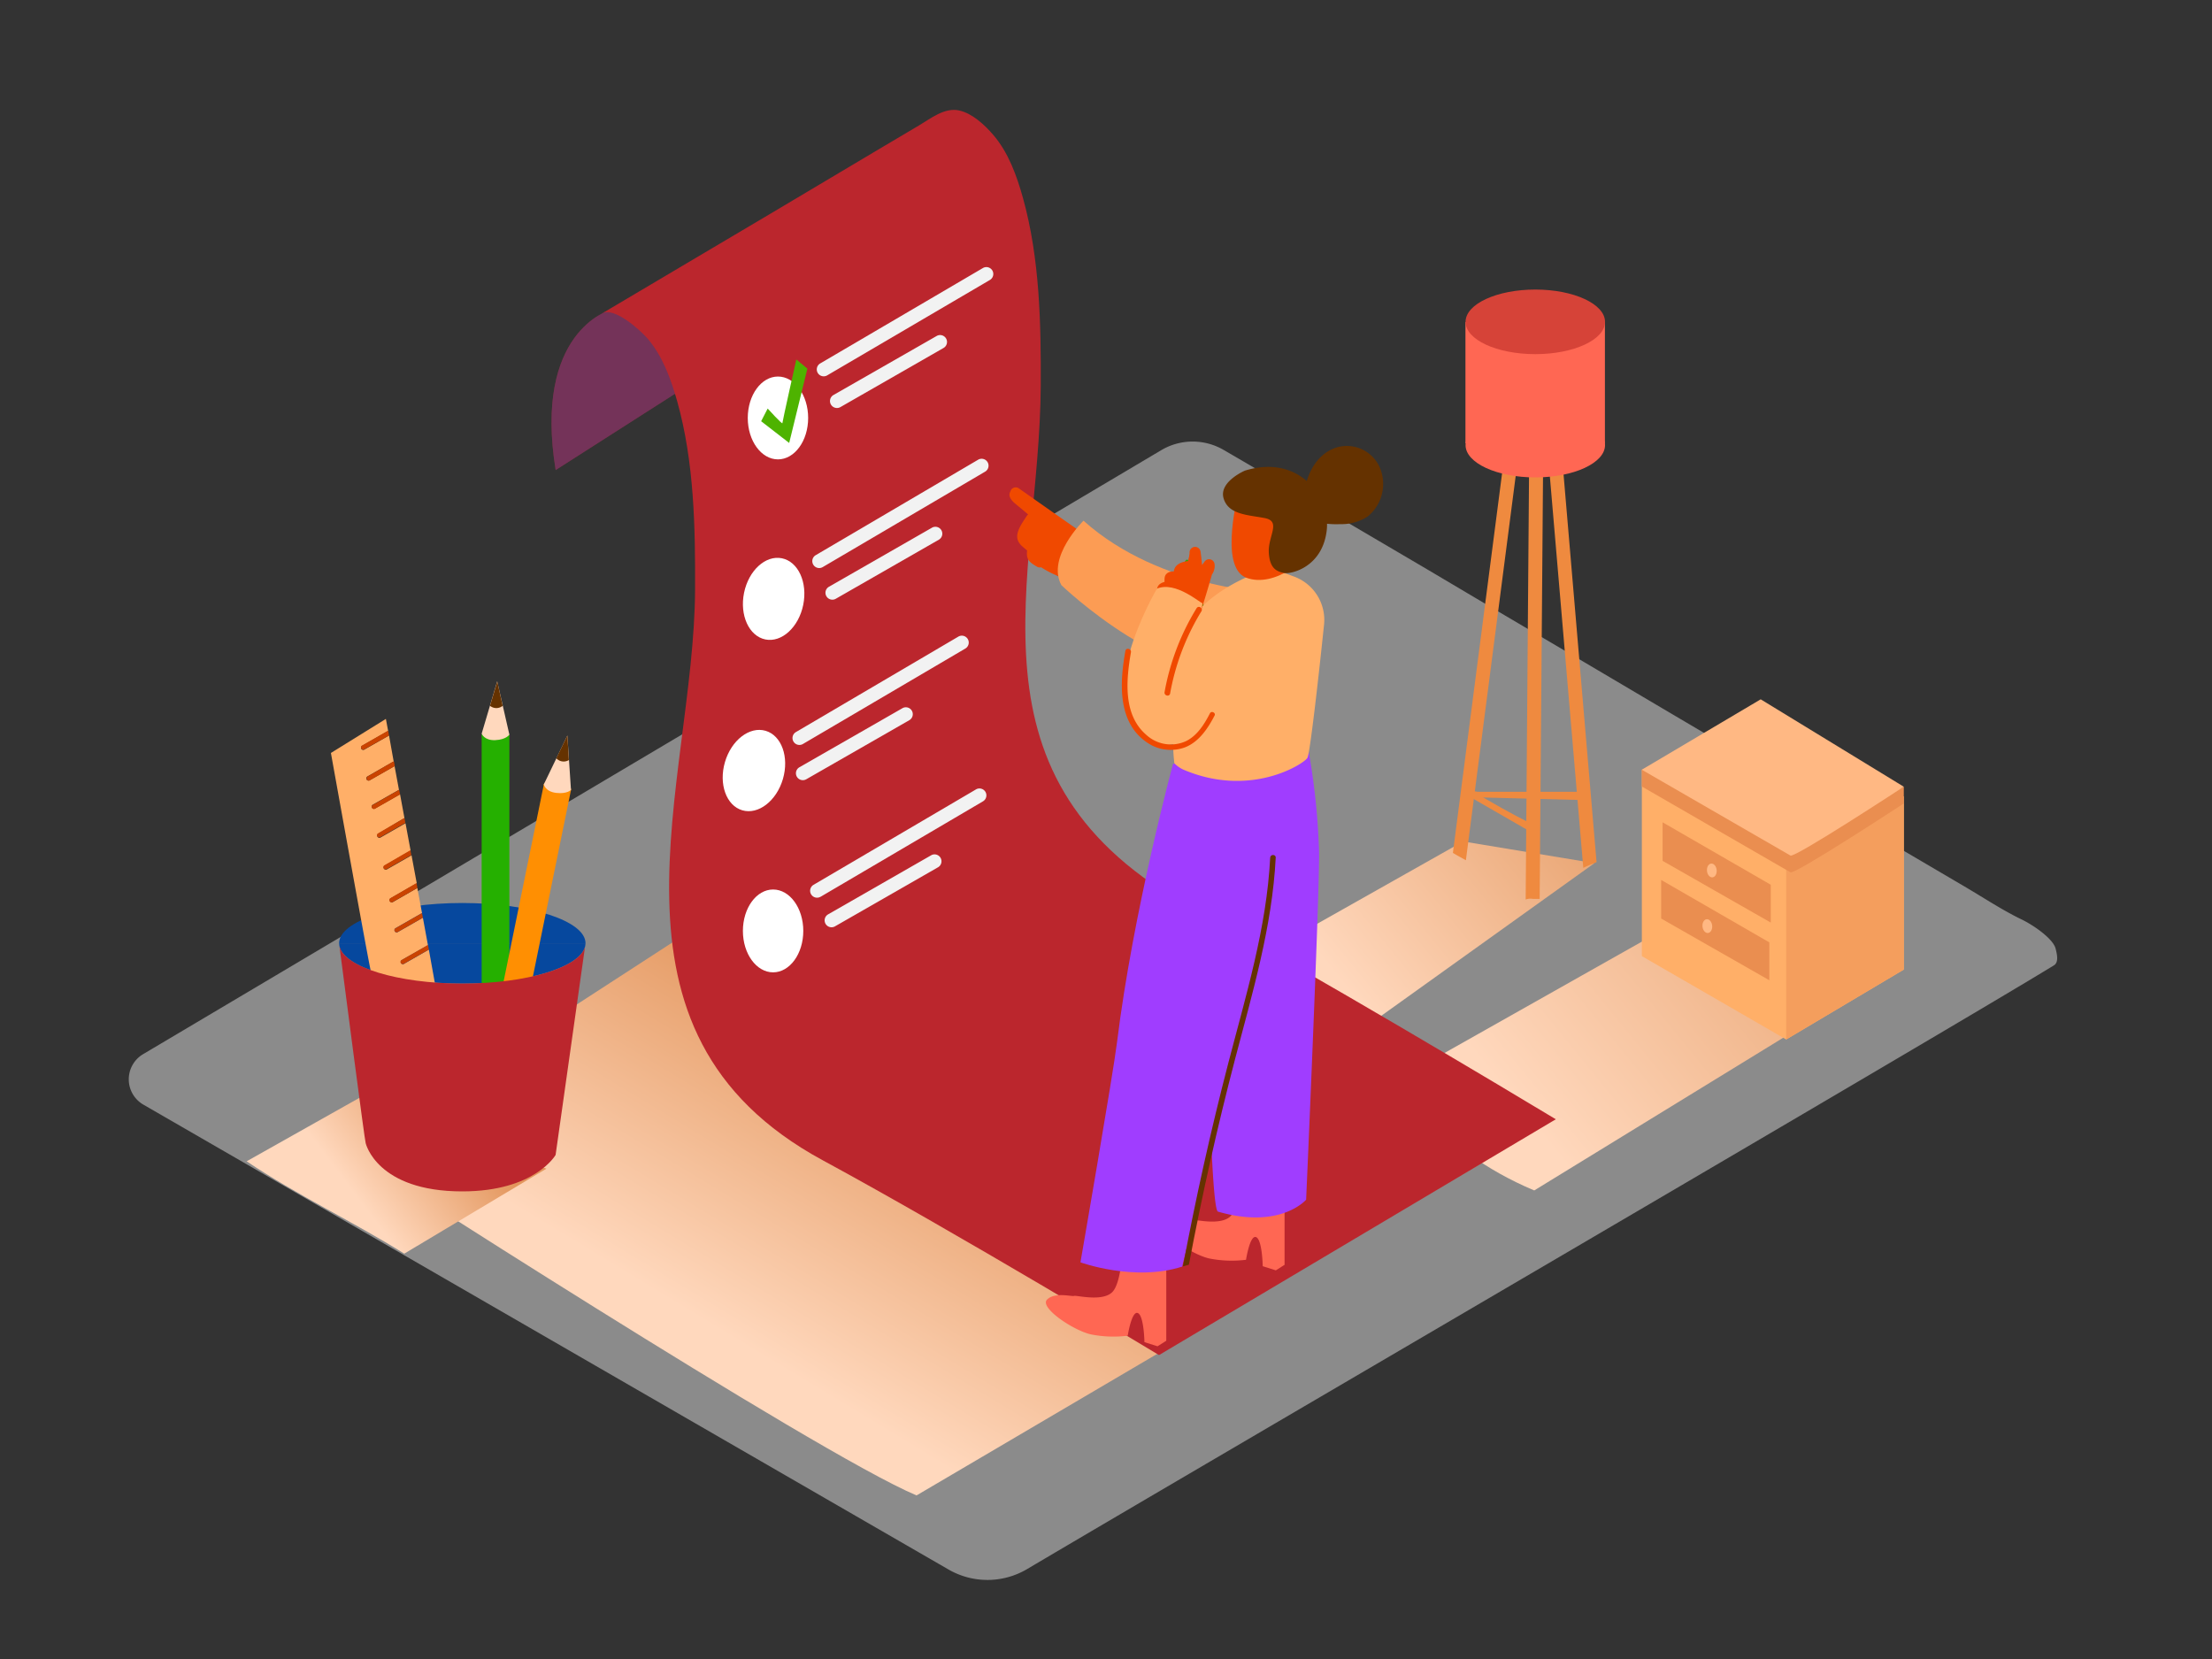 <svg id="Layer_1" data-name="Layer 1" xmlns="http://www.w3.org/2000/svg" xmlns:xlink="http://www.w3.org/1999/xlink" viewBox="0 0 400 300" data-imageid="checklist-isometric-34096" imageName="Checklist" class="illustrations_image"><rect x="0" y="0" width="400" height="300" fill="#333333" stroke="none"/><defs><linearGradient id="linear-gradient" x1="293.79" y1="135.26" x2="242.2" y2="177.24" gradientUnits="userSpaceOnUse"><stop offset="0" stop-color="#e3965d"/><stop offset="1" stop-color="#ffd8bd"/></linearGradient><linearGradient id="linear-gradient-2" x1="176.04" y1="193.89" x2="143.05" y2="248.43" xlink:href="#linear-gradient"/><linearGradient id="linear-gradient-3" x1="346.19" y1="145.61" x2="276.32" y2="202.48" xlink:href="#linear-gradient"/><linearGradient id="linear-gradient-4" x1="83.74" y1="201.58" x2="64.32" y2="216.26" xlink:href="#linear-gradient"/></defs><path d="M25.92,199.75l145.61,84.07a14.07,14.07,0,0,0,14.2-.08c32.32-19.13,164.13-96,185.68-109.17.95-.58.52-2.15.32-3-.4-1.73-3.83-4.18-6.17-5.31-3.43-1.66-6.67-3.8-9.95-5.74L344.51,154l-12.9-7.62L317.42,138l-15-8.84-15.23-9-15-8.84L258,102.91l-13-7.64-11.21-6.59-8.93-5.23-3.61-2.1A11.13,11.13,0,0,0,210,81.4L25.87,190.63A5.29,5.29,0,0,0,25.92,199.75Z" fill="#8b8b8b"/><path d="M264.58,152.16l-38.14,21.52s4.47,8.87,17.36,14.29l44.52-31.88" fill="url(#linear-gradient)"/><path d="M144.21,155.75l-81,52.55s84.33,54.46,102.53,62.12l105.8-62.22" fill="url(#linear-gradient-2)"/><path d="M306.77,164.71l-53.85,30.38s6.31,12.53,24.52,20.18l63.43-38.9" fill="url(#linear-gradient-3)"/><path d="M110.2,56.12S96.42,60,100.48,85l30.2-19.3S118.46,53.74,110.2,56.12Z" fill="#bb262d" class="target-color"/><path d="M110.2,56.12S96.42,60,100.48,85l30.2-19.3S118.46,53.74,110.2,56.12Z" fill="#06489e" opacity="0.39"/><path d="M215.81,164.35C172.73,141,188,105,188.2,69.78c.05-11.26-.16-23-3.22-34-1.12-4-2.62-8.2-5.37-11.39-1.54-1.79-3.76-3.87-6.14-4.41-2.66-.6-5.17,1.45-7.3,2.71l-7.41,4.39L139.21,38.71,123.35,48.1l-2.8,1.66-11.7,6.93c2.22-1.32,7.06,3.14,8.25,4.53,2.74,3.19,4.25,7.4,5.37,11.39,3.06,10.92,3.27,22.7,3.22,34-.16,35.25-20,79.91,23.13,103.23,24,13,60.77,35.2,60.77,35.2l71.75-42.64C273.72,197.79,236.5,175.55,215.81,164.35Z" fill="#bb262d" class="target-color"/><path d="M201.64,101.13l-4.39-3.29a.88.88,0,0,0-.41-.7q-6.29-4.38-12.56-8.8a1,1,0,0,0-1.58.55c-.44.76.12,1.55.83,2.14s1.59,1.31,2.39,2a1,1,0,0,0-.26.28c-.64,1-1.71,2.42-1.72,3.67s1,1.87,1.78,2.55l0,.18c-.16,1.54.52,2,1.74,2.73a1,1,0,0,0,.81.14,17.12,17.12,0,0,0,2.67,1.42l3.7,1.88c.94.48,1.62-.65,1.24-1.41.74.06,1.05-.75.86-1.38a.85.85,0,0,0,.21-.33l0-.05,1.28,1c1,.81,2.26-.8,1.23-1.61l-.91-.72,1.87,1.4A1,1,0,0,0,201.64,101.13Z" fill="#f04900"/><path d="M230.71,229.72l1.58-1,0-17.79-7.81-.28s-.15,7.59-2,9.32-6.41.49-6.86.64-3.52-.74-4.9.68,4.68,5.52,7.9,6.27a20.8,20.8,0,0,0,6.7.25s.7-4.55,1.82-4.1,1.2,5.26,1.2,5.26Z" fill="#ff6753"/><path d="M236.59,135.54A126.26,126.26,0,0,1,238.53,154c.13,7-2.34,62.94-2.34,62.94s-4.64,5.44-15.94,2.16c-1.64-.47-2.16-54.59-2.16-54.59L222,139.69" fill="#a03dff"/><path d="M231.39,107.29c-.62,0-21.41-.54-35.46-13.13,0,0-6.73,6.6-4,11.65,0,0,19.92,19.19,35.11,15.26" fill="#fc9c54"/><path d="M214.92,101.35a.31.31,0,0,0-.52,0,13.72,13.72,0,0,0-2,10.29c.08.38.66.22.59-.16a13.09,13.09,0,0,1,1.67-9.37,21.64,21.64,0,0,1,2.56,10.4.3.3,0,0,0,.61,0A22.29,22.29,0,0,0,214.92,101.35Z" fill="#42a200"/><path d="M209.32,243.45l1.58-1,0-17.79-7.81-.28s-.15,7.59-2,9.32-6.41.49-6.86.64-3.52-.74-4.9.68,4.68,5.52,7.9,6.27a20.8,20.8,0,0,0,6.7.25s.7-4.55,1.82-4.1,1.2,5.26,1.2,5.26Z" fill="#ff6753"/><path d="M212.12,138.13s-7.2,26.58-10.13,50.37c-.7,5.71-6.61,39.77-6.61,39.77s9.74,3.56,18.4.77c0,0,10.3-43.46,10.74-44.31s7.39-29,8.19-49.2" fill="#a03dff"/><path d="M234.13,104.31,230,102.76c-1.05.07-10.4,3.13-14.65,9.32A40.52,40.52,0,0,0,214,118c-.54,2.67-1,5.35-1.34,8a59.2,59.2,0,0,0-.5,8.86c0,1.27.07,1.91.2,3.17a5.61,5.61,0,0,0,1.58,1.12c12.28,5.28,22-1.13,22.49-2.12s2.11-15.47,3-24.09A8.34,8.34,0,0,0,234.13,104.31Z" fill="#ffaf68"/><path d="M224.1,88.54s-3.86,14,1.27,15.93,11.73-3.57,12.39-6.46S231.79,84.33,224.1,88.54Z" fill="#f04900"/><path d="M249.43,84.36a6.52,6.52,0,0,0-7.76-3.44c-2.83.92-4.54,3.35-5.37,6.06-2.55-2.23-6.35-3.36-11.17-1.88,0,0-4.73,2-3.87,5s4.45,3,7.46,3.59.57,3.23.72,6.2,1.49,3.46,2.74,3.72,6.93-1,7.73-7.67a8.89,8.89,0,0,0,.06-1.23,15.92,15.92,0,0,0,2.35.07,8.73,8.73,0,0,0,5-1.38A7.58,7.58,0,0,0,249.43,84.36Z" fill="#653200"/><path d="M219.16,103.89a2.67,2.67,0,0,0,.47-1.9,1,1,0,0,0-1.82-.42l-.44.6c-.07-.77-.15-1.54-.26-2.31a1,1,0,0,0-2,.07c0,.24-.06.49-.08.73a4,4,0,0,0-.17.79c-1.09.14-2.39.54-2.58,1.79,0,0,0,.06,0,.08-.84,0-1.66.33-1.69,1.33a3.68,3.68,0,0,0,0,.57c-.85.25-1.47.68-1.35,1.79a16.34,16.34,0,0,0,1,3.77,1,1,0,0,0,.76.57c.12.54.26,1.07.41,1.6a1.5,1.5,0,0,0,2.52.28,1.18,1.18,0,0,0,.3-.06,1,1,0,0,0,.83.14,1,1,0,0,0,1.51-.45,1,1,0,0,0,.33-.84c0-.23,0-.46,0-.68v0Q218.1,107.62,219.16,103.89Z" fill="#f04900"/><path d="M217.45,109.07c-.32.08-4.82-4.05-8.23-2.63,0,0-13,21.92-.87,27.72,6,2.88,10.67-6,10.67-6l-3.45-6.82Z" fill="#ffaf68"/><ellipse cx="140.68" cy="75.58" rx="5.46" ry="7.49" fill="#fff"/><path d="M149.58,67.88,179,50.63a1.25,1.25,0,0,0-1.26-2.16L148.32,65.72a1.25,1.25,0,0,0,1.26,2.16Z" fill="#f2f2f2"/><path d="M152,73.6l18.63-10.68a1.25,1.25,0,0,0-1.26-2.16L150.7,71.44A1.25,1.25,0,0,0,152,73.6Z" fill="#f2f2f2"/><ellipse cx="139.9" cy="108.3" rx="7.49" ry="5.46" transform="translate(5.8 223.7) rotate(-78.46)" fill="#fff"/><path d="M148.77,102.55l29.37-17.26a1.25,1.25,0,0,0-1.26-2.16l-29.37,17.26a1.25,1.25,0,0,0,1.26,2.16Z" fill="#f2f2f2"/><path d="M151.15,108.27l18.63-10.68a1.25,1.25,0,0,0-1.26-2.16l-18.63,10.68a1.25,1.25,0,0,0,1.26,2.16Z" fill="#f2f2f2"/><ellipse cx="136.34" cy="139.34" rx="7.49" ry="5.46" transform="translate(-35.75 230.94) rotate(-73.65)" fill="#fff"/><path d="M145.19,134.54l29.37-17.26a1.25,1.25,0,0,0-1.26-2.16l-29.37,17.26a1.25,1.25,0,0,0,1.26,2.16Z" fill="#f2f2f2"/><path d="M145.81,140.91l18.63-10.68a1.25,1.25,0,0,0-1.26-2.16l-18.63,10.68a1.25,1.25,0,0,0,1.26,2.16Z" fill="#f2f2f2"/><ellipse cx="139.8" cy="168.34" rx="5.46" ry="7.49" fill="#fff"/><path d="M148.38,162.17l29.37-17.26a1.25,1.25,0,0,0-1.26-2.16L147.12,160a1.25,1.25,0,0,0,1.26,2.16Z" fill="#f2f2f2"/><path d="M151,167.51l18.63-10.68a1.25,1.25,0,0,0-1.26-2.16l-18.63,10.68a1.25,1.25,0,0,0,1.26,2.16Z" fill="#f2f2f2"/><path d="M137.64,76.17l1.18-2.29s2.66,2.93,2.66,2.64S144,65,144,65l2,1.66-3.29,13.44Z" fill="#4eb300"/><path d="M267.41,143.18a3,3,0,0,1-1.23-.27l-.19,1.25,20,.51v-1.49Z" fill="#ef8a3f"/><path d="M266.17,143l-.18,1.2L277,150.54V149C273.32,147.18,269.72,145.11,266.17,143Z" fill="#ef8a3f"/><path d="M277.33,56.66a3.19,3.19,0,0,1-1.92-.28l-12.68,97.85c.77.47,1.57.89,2.35,1.33l12.83-99Z" fill="#ef8a3f"/><path d="M280.25,56.54a6.38,6.38,0,0,1-1.39,0c-.37,0-.75,0-1.12.06l8.57,100.34a20.33,20.33,0,0,1,2-.85l.34-.17.06,0Z" fill="#ef8a3f"/><path d="M278.86,56.55a11.51,11.51,0,0,0-1.53.11,3.81,3.81,0,0,1-.6,0l-.84,106h0a2.61,2.61,0,0,1,1.34-.11H278l.42,0,.84-106Z" fill="#ef8a3f"/><path d="M265,58.24V80.16s25.22.75,25.22,0V58.24" fill="#ff6753"/><ellipse cx="277.63" cy="58.2" rx="12.61" ry="5.84" fill="#d64338"/><ellipse cx="277.63" cy="80.49" rx="12.61" ry="5.84" fill="#ff6753"/><path d="M216.37,110a43.8,43.8,0,0,0-5.78,15.16c-.11.63.85.9,1,.27a43,43,0,0,1,5.68-14.92C217.57,109.92,216.71,109.42,216.37,110Z" fill="#f04900"/><path d="M218.79,129c-1,1.95-2.28,4-4.28,5a6.56,6.56,0,0,1-7.23-1.12c-4.26-3.67-3.62-10-2.77-14.93.11-.63-.85-.9-1-.27-1,5.54-1.51,12.74,3.72,16.45a7.52,7.52,0,0,0,7.09,1c2.5-1,4.09-3.38,5.29-5.69C219.95,128.94,219.08,128.44,218.79,129Z" fill="#f04900"/><path d="M229.69,155.09c-.64,12.71-4.39,24.89-7.57,37.13s-5.89,24.43-8.21,36.78l1.08-.3q3.53-18.71,8.34-37.15c3.15-12,6.73-24,7.36-36.46C230.72,154.45,229.72,154.45,229.69,155.09Z" fill="#653200"/><polyline points="296.9 139.19 296.9 172.9 323 187.97 344.27 175.33 344.27 144.01" fill="#ffaf68"/><polygon points="323 187.97 323 154.71 344.27 145.29 344.27 175.33 323 187.97" fill="#f49e5d"/><polyline points="344.27 142.26 344.27 145.29 342.25 145.91 340.91 143.85" fill="#ea8e50"/><path d="M318.39,129.49l-21.5,12.73,26.88,15.52c.8.46,20.49-12.45,20.49-12.45Z" fill="#ea8e50"/><polyline points="296.9 142.22 296.9 139.19 300.76 137.27 300.29 142.66" fill="#ea8e50"/><path d="M318.39,126.46l-21.5,12.73,26.88,15.52c.8.46,20.49-12.45,20.49-12.45Z" fill="#ffb883"/><polygon points="300.65 148.7 300.65 155.67 320.21 166.83 320.21 159.99 300.65 148.7" fill="#ea8e50"/><polygon points="300.39 159.12 300.39 166.1 319.95 177.26 319.95 170.41 300.39 159.12" fill="#ea8e50"/><ellipse cx="309.55" cy="157.41" rx="0.88" ry="1.25" transform="translate(-13.55 30.11) rotate(-5.45)" fill="#ffb883"/><ellipse cx="308.74" cy="167.47" rx="0.88" ry="1.25" transform="translate(-14.51 30.08) rotate(-5.45)" fill="#ffb883"/><path d="M73.11,226.7l25.7-15.37L65.23,198.39,44.6,210C53.75,216.16,63.78,220.87,73.11,226.7Z" fill="url(#linear-gradient-4)"/><path d="M83.6,163.29c-12.3,0-22.28,3.26-22.28,7.28h44.56C105.88,166.55,95.9,163.29,83.6,163.29Z" fill="#06489e"/><path d="M61.39,171.14l-.07-.56A2.47,2.47,0,0,0,61.39,171.14Z" fill="#06489e"/><path d="M105.88,170.58l-.09.64A2.48,2.48,0,0,0,105.88,170.58Z" fill="#06489e"/><path d="M83.6,177.86c11.65,0,21.2-2.92,22.19-6.65l.09-.64H61.32l.07.56C62.27,174.9,71.87,177.86,83.6,177.86Z" fill="#06489e"/><rect x="87.1" y="132.97" width="5.01" height="51.71" fill="#25b000"/><ellipse cx="89.61" cy="132.97" rx="2.51" ry="1.06" fill="#25b000"/><rect x="93.12" y="141.82" width="5.01" height="51.71" transform="translate(35.48 -15.74) rotate(11.54)" fill="#ff8f02"/><ellipse cx="100.79" cy="142.34" rx="1.06" ry="2.51" transform="translate(-58.83 212.62) rotate(-78.46)" fill="#ff8f02"/><path d="M77.55,171.72,73,174.33a.41.41,0,0,1-.4-.7L77.25,171a.41.41,0,0,1,.14-.05l-.92-5-4.6,2.63a.41.41,0,0,1-.4-.7l4.68-2.68a.41.41,0,0,1,.17-.05l-.85-4.58L71,163.15a.41.41,0,0,1-.4-.7l4.68-2.68.09,0-.95-5.1-4.51,2.58a.41.41,0,0,1-.4-.7l4.68-2.68.07,0-.93-5-4.58,2.62a.41.41,0,0,1-.4-.7L73,148a.41.41,0,0,1,.14-.05l-.8-4.33-4.58,2.62a.41.41,0,0,1-.4-.7L72,142.9a.41.41,0,0,1,.15-.05l-.8-4.32-4.57,2.61a.41.41,0,0,1-.4-.7l4.68-2.68a.41.41,0,0,1,.14,0L70.35,133l-4.53,2.59a.41.41,0,0,1-.4-.7l4.68-2.68.09,0-.41-2.21-9.94,6.16s7.06,39.31,7.21,39.39c4.12,2.15,11.62,2.4,11.62,2.4Z" fill="#ffaf68"/><path d="M65.43,134.84a.41.41,0,0,0,.4.7L70.35,133l-.15-.83-.09,0Z" fill="#ca4300"/><path d="M66.42,140.44a.41.41,0,0,0,.4.7l4.57-2.61-.15-.82a.41.41,0,0,0-.14,0Z" fill="#ca4300"/><path d="M67.36,145.58a.41.41,0,0,0,.4.7l4.58-2.62-.15-.81a.41.41,0,0,0-.15.05Z" fill="#ca4300"/><path d="M68.32,150.72a.41.41,0,0,0,.4.7l4.58-2.62-.15-.81A.41.41,0,0,0,73,148Z" fill="#ca4300"/><path d="M69.47,156.5a.41.41,0,0,0,.4.7l4.51-2.58-.16-.84-.07,0Z" fill="#ca4300"/><path d="M70.55,162.45a.41.41,0,0,0,.4.7l4.53-2.59-.15-.83-.09,0Z" fill="#ca4300"/><path d="M76.15,165.2l-4.68,2.68a.41.41,0,0,0,.4.7l4.6-2.63-.15-.8A.41.41,0,0,0,76.15,165.2Z" fill="#ca4300"/><path d="M72.57,173.63a.41.41,0,0,0,.4.7l4.58-2.62-.15-.81a.41.41,0,0,0-.14.05Z" fill="#ca4300"/><path d="M98.34,141.84s.25,1.31,2.24,1.54,2.67-.54,2.67-.54L102.6,133Z" fill="#ffd8bd"/><path d="M102.6,133l-2,4.12a1.8,1.8,0,0,0,2.27.32Z" fill="#653200"/><path d="M87.1,132.67s.46,1.26,2.46,1.17,2.55-1,2.55-1l-2.2-9.64Z" fill="#ffd8bd"/><path d="M89.92,123.25l-1.31,4.38a1.8,1.8,0,0,0,2.29,0Z" fill="#653200"/><path d="M83.6,177.86c-11.72,0-21.33-3-22.21-6.72.58,4.5,4.59,35.41,4.74,35.59,0,0,2,8.72,17.47,8.71,13.13,0,16.87-6.59,16.87-6.59l5.32-37.63C104.8,174.94,95.25,177.86,83.6,177.86Z" fill="#bb262d" class="target-color"/></svg>
